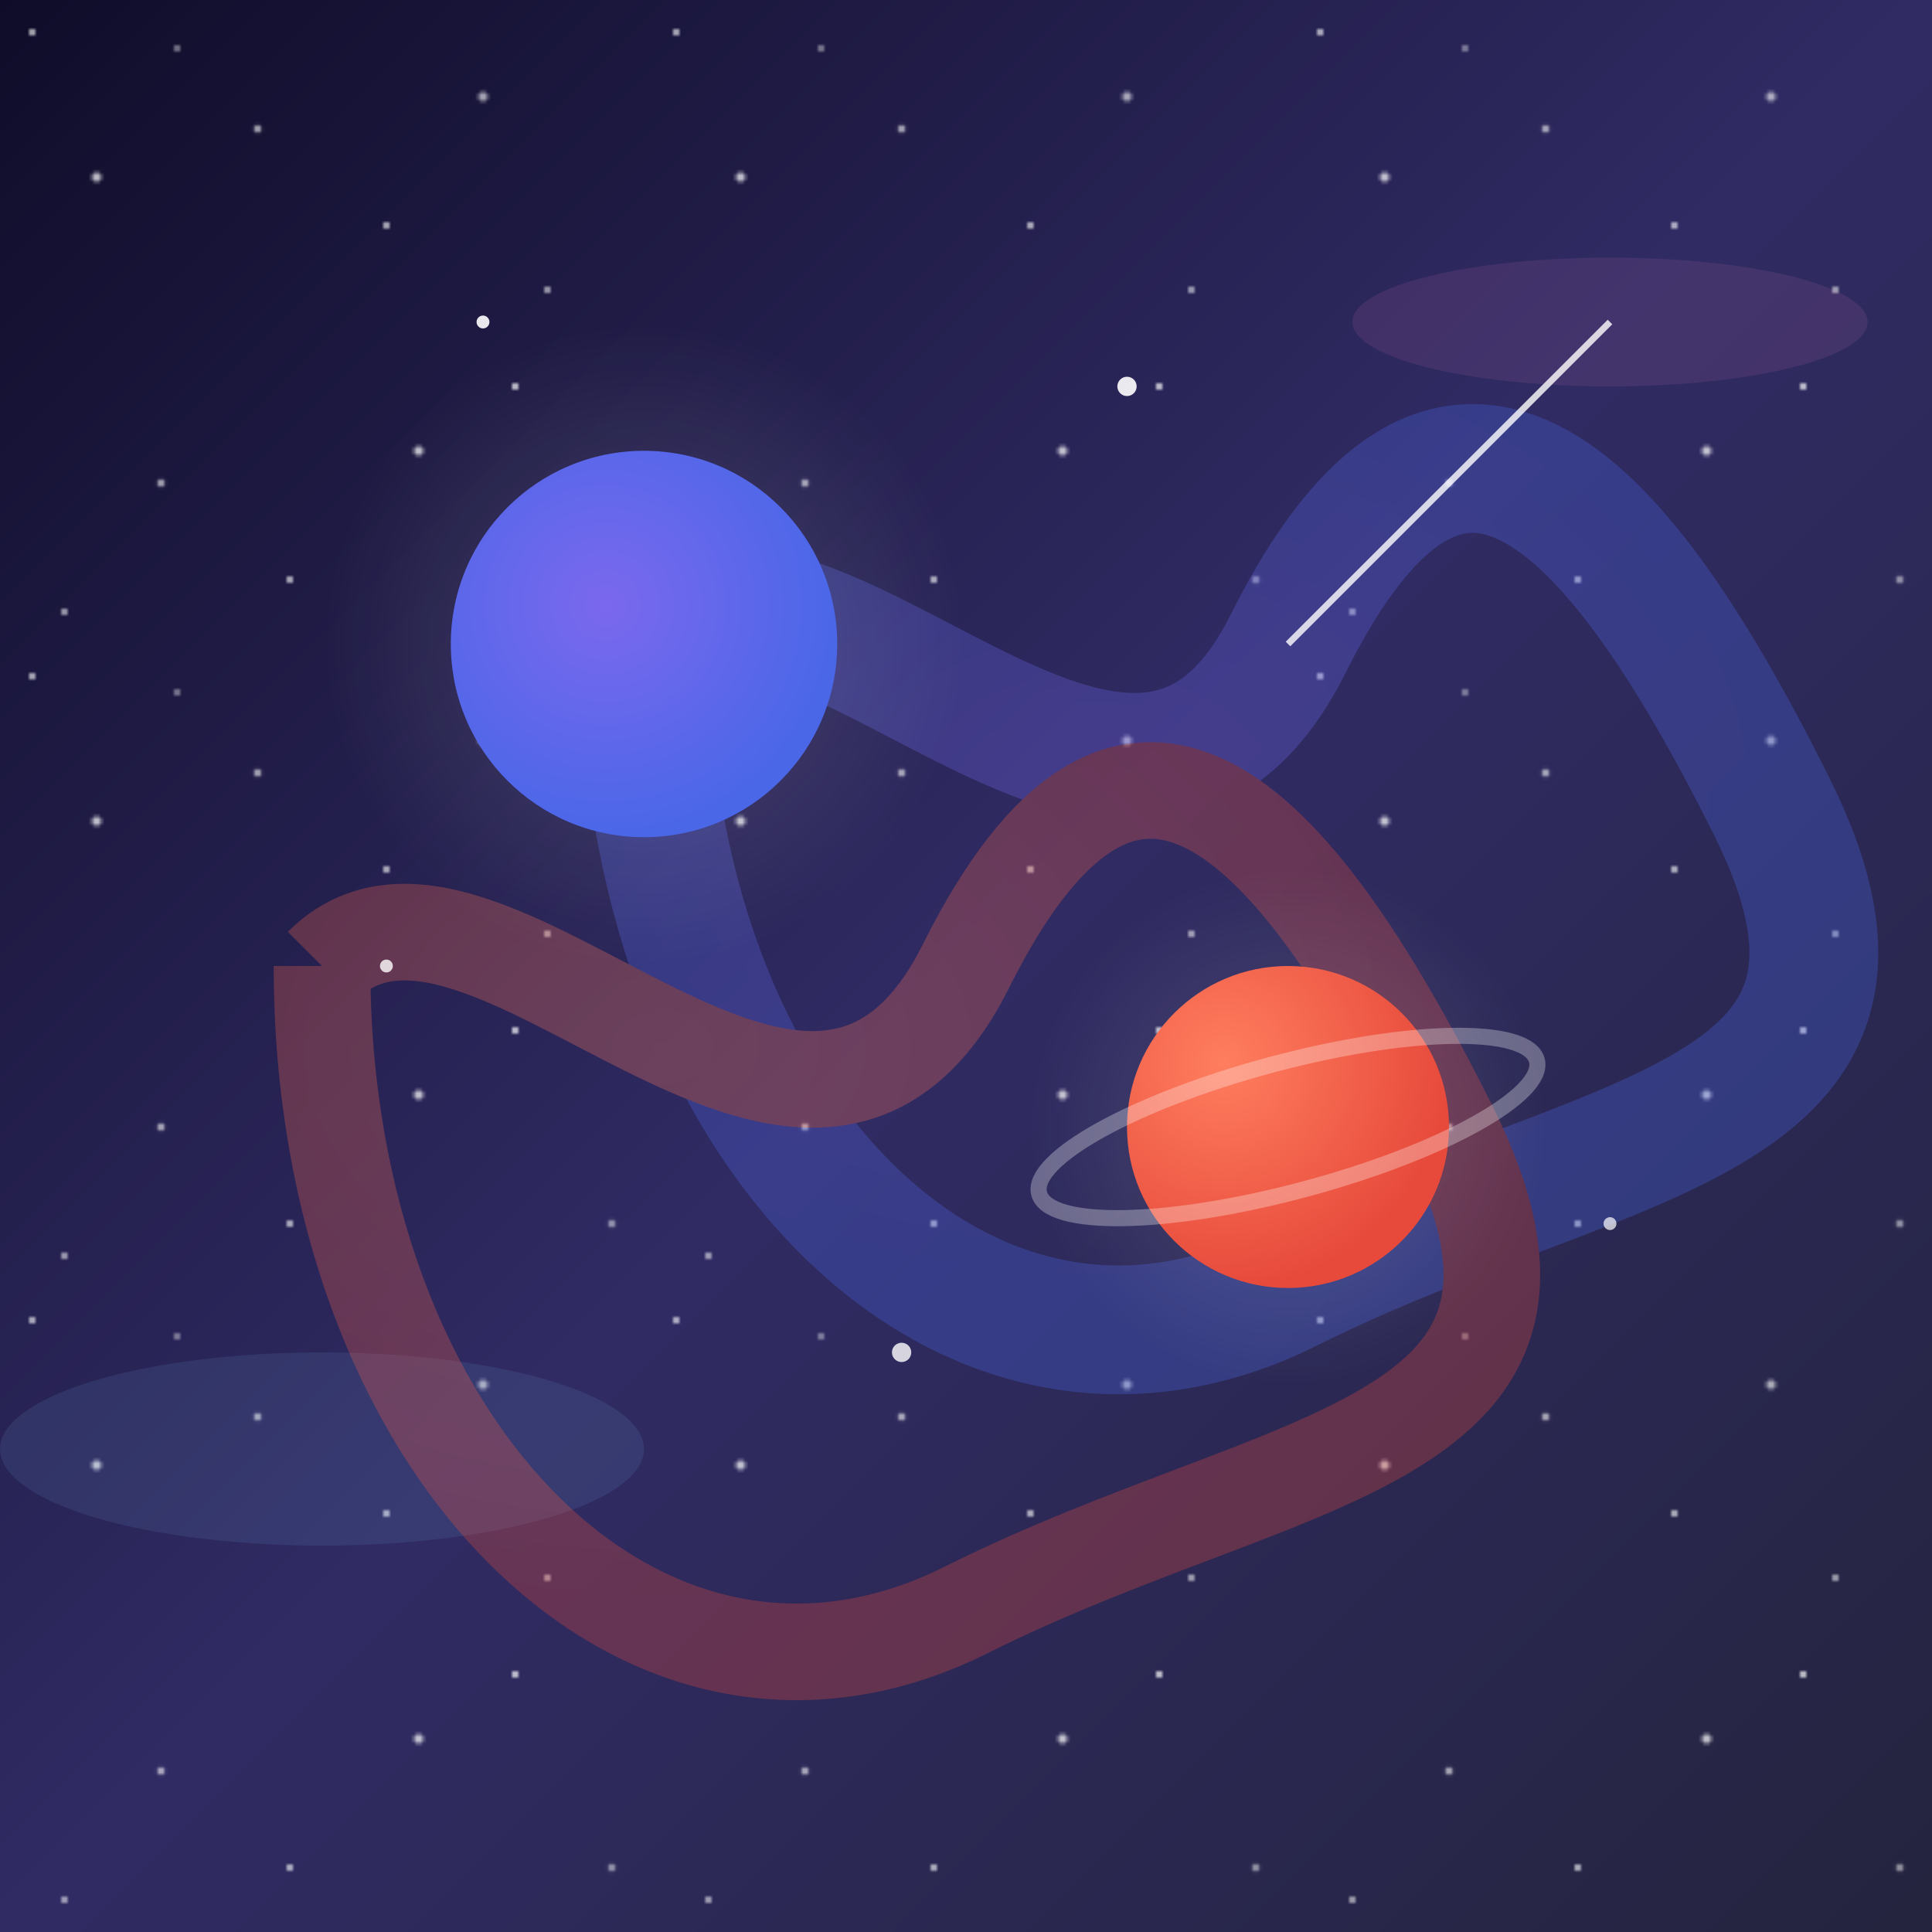 <svg width="600" height="600" viewBox="0 0 600 600" xmlns="http://www.w3.org/2000/svg">
  <defs>
    <!-- Space background gradient -->
    <linearGradient id="space-bg" x1="0%" y1="0%" x2="100%" y2="100%">
      <stop offset="0%" stop-color="#0f0c29" />
      <stop offset="50%" stop-color="#302b63" />
      <stop offset="100%" stop-color="#24243e" />
    </linearGradient>
    
    <!-- Star pattern -->
    <pattern id="stars" width="200" height="200" patternUnits="userSpaceOnUse">
      <rect width="200" height="200" fill="none" />
      <circle cx="10" cy="10" r="1" fill="white" opacity="0.8" />
      <circle cx="30" cy="55" r="1.5" fill="white" opacity="0.7" />
      <circle cx="55" cy="15" r="1" fill="white" opacity="0.5" />
      <circle cx="80" cy="40" r="1.2" fill="white" opacity="0.6" />
      <circle cx="120" cy="70" r="1" fill="white" opacity="0.8" />
      <circle cx="150" cy="30" r="1.5" fill="white" opacity="0.6" />
      <circle cx="170" cy="90" r="1" fill="white" opacity="0.7" />
      <circle cx="190" cy="180" r="1.2" fill="white" opacity="0.5" />
      <circle cx="160" cy="120" r="1" fill="white" opacity="0.9" />
      <circle cx="130" cy="140" r="1.5" fill="white" opacity="0.7" />
      <circle cx="90" cy="180" r="1" fill="white" opacity="0.8" />
      <circle cx="50" cy="150" r="1.2" fill="white" opacity="0.6" />
      <circle cx="20" cy="190" r="1" fill="white" opacity="0.7" />
    </pattern>
    
    <!-- Radial glow for planets -->
    <radialGradient id="planet-glow" cx="50%" cy="50%" r="50%" fx="50%" fy="50%">
      <stop offset="0%" stop-color="rgba(255,255,255,0.3)" />
      <stop offset="100%" stop-color="rgba(255,255,255,0)" />
    </radialGradient>
    
    <!-- Planet gradients -->
    <radialGradient id="planet1" cx="40%" cy="40%" r="60%" fx="40%" fy="40%">
      <stop offset="0%" stop-color="#7b68ee" />
      <stop offset="100%" stop-color="#4a67e8" />
    </radialGradient>
    
    <radialGradient id="planet2" cx="30%" cy="30%" r="70%" fx="30%" fy="30%">
      <stop offset="0%" stop-color="#ff7e5f" />
      <stop offset="100%" stop-color="#e74a3b" />
    </radialGradient>
  </defs>
  
  <!-- Background -->
  <rect width="600" height="600" fill="url(#space-bg)" />
  <rect width="600" height="600" fill="url(#stars)" />
  
  <!-- Distant Galaxies -->
  <ellipse cx="500" cy="100" rx="80" ry="20" fill="rgba(255,130,200,0.1)" />
  <ellipse cx="100" cy="450" rx="100" ry="30" fill="rgba(130,200,255,0.1)" />
  
  <!-- Nebula -->
  <g opacity="0.3">
    <path d="M 200,200 C 250,150 350,300 400,200 S 500,150 550,250 S 500,350 400,400 S 200,350 200,200" 
          fill="none" stroke="url(#planet1)" stroke-width="40" />
    <path d="M 100,300 C 150,250 250,400 300,300 S 400,250 450,350 S 400,450 300,500 S 100,450 100,300" 
          fill="none" stroke="url(#planet2)" stroke-width="30" />
  </g>
  
  <!-- Planets -->
  <circle cx="200" cy="200" r="100" fill="url(#planet-glow)" opacity="0.5" />
  <circle cx="200" cy="200" r="60" fill="url(#planet1)" />
  
  <circle cx="400" cy="350" r="80" fill="url(#planet-glow)" opacity="0.5" />
  <circle cx="400" cy="350" r="50" fill="url(#planet2)" />
  
  <!-- Rings around planet -->
  <ellipse cx="400" cy="350" rx="80" ry="20" fill="none" stroke="rgba(255,255,255,0.3)" stroke-width="5" transform="rotate(-15, 400, 350)" />
  
  <!-- Shooting star -->
  <path d="M 500,100 L 400,200" stroke="white" stroke-width="2" opacity="0.8">
    <animate attributeName="opacity" values="0.8;0.2;0.8" dur="3s" repeatCount="indefinite" />
  </path>
  
  <!-- Small stars/asteroids -->
  <g>
    <circle cx="150" cy="100" r="2" fill="white" opacity="0.9" />
    <circle cx="280" cy="420" r="3" fill="white" opacity="0.8" />
    <circle cx="500" cy="380" r="2" fill="white" opacity="0.7" />
    <circle cx="350" cy="120" r="3" fill="white" opacity="0.9" />
    <circle cx="120" cy="300" r="2" fill="white" opacity="0.8" />
  </g>
</svg>